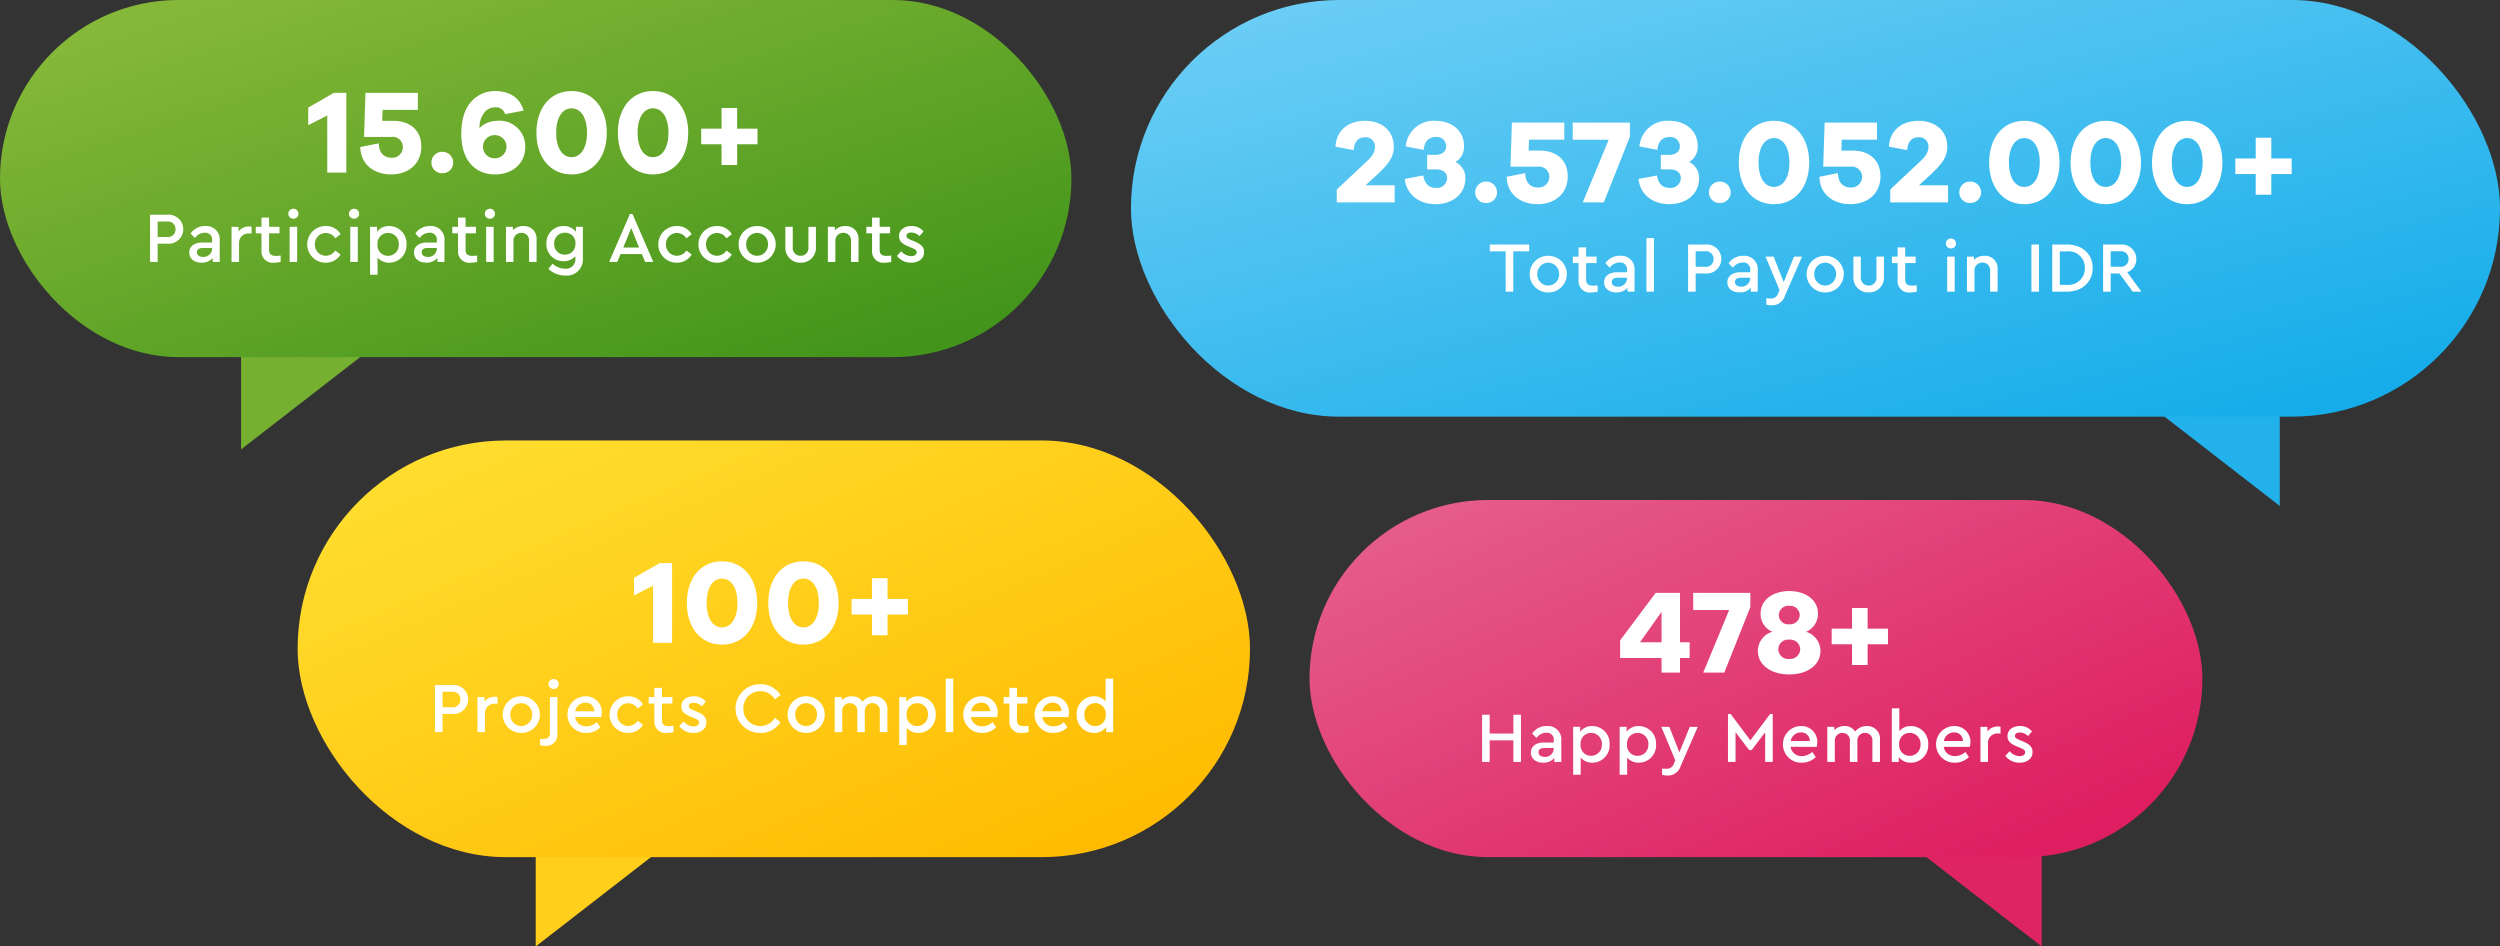 <svg xmlns="http://www.w3.org/2000/svg" xmlns:xlink="http://www.w3.org/1999/xlink" width="420" height="159" viewBox="0 0 420 159"><rect x="0" y="0" width="420" height="159" fill="#333333" stroke="none"/><defs><linearGradient id="a" x1="0.1" y1="0.1" x2="0.903" y2="0.924" gradientUnits="objectBoundingBox"><stop offset="0" stop-color="#ffdd2e"/><stop offset="1" stop-color="#fb0"/></linearGradient><linearGradient id="b" x1="0.075" x2="0.918" y2="1" gradientUnits="objectBoundingBox"><stop offset="0" stop-color="#6dcef5"/><stop offset="1" stop-color="#11abe9"/></linearGradient><linearGradient id="c" x1="0.087" y1="0.116" x2="0.919" y2="0.858" gradientUnits="objectBoundingBox"><stop offset="0" stop-color="#e55b8a"/><stop offset="1" stop-color="#de1e60"/></linearGradient><linearGradient id="d" x1="0.099" y1="0.09" x2="0.896" y2="0.923" gradientUnits="objectBoundingBox"><stop offset="0" stop-color="#85b838"/><stop offset="1" stop-color="#42951a"/></linearGradient></defs><g transform="translate(-526 13.667)"><g transform="translate(-10 14)"><path d="M15.5,0,31,20H0Z" transform="translate(646 100.333) rotate(90)" fill="#ffcf1b"/><rect width="160" height="70" rx="35" transform="translate(586 46.333)" fill="url(#a)"/><g transform="translate(40 77)"><path d="M-56.928,0h1.272V-3.06h1.62A2.463,2.463,0,0,0-51.348-5.5,2.447,2.447,0,0,0-54.036-7.92h-2.892Zm1.272-4.188v-2.6h1.6a1.257,1.257,0,0,1,1.4,1.308,1.248,1.248,0,0,1-1.4,1.3Zm9.24-1.7a1.944,1.944,0,0,0-.48-.06,2.178,2.178,0,0,0-1.716.828v-.768h-1.176V0h1.26V-3.144A1.576,1.576,0,0,1-46.8-4.776h.384Zm.876,2.94A3.088,3.088,0,0,0-42.432.132,3.094,3.094,0,0,0-39.3-2.952a3.084,3.084,0,0,0-3.132-3.072A3.071,3.071,0,0,0-45.54-2.952Zm4.944.012a1.845,1.845,0,0,1-1.836,1.908A1.829,1.829,0,0,1-44.256-2.94,1.852,1.852,0,0,1-42.42-4.872,1.857,1.857,0,0,1-40.6-2.94Zm1.332,5.124a2.635,2.635,0,0,0,.816.108A1.864,1.864,0,0,0-36.36.24V-5.892h-1.26V.132c0,.732-.372,1.02-1.128,1.02a4.152,4.152,0,0,1-.516-.036Zm1.416-10.272a.838.838,0,0,0,.864.828.835.835,0,0,0,.852-.828.845.845,0,0,0-.852-.84A.848.848,0,0,0-37.848-8.088Zm8.856,5.556a3.751,3.751,0,0,0,.1-.792,2.65,2.65,0,0,0-2.724-2.7A3.038,3.038,0,0,0-34.668-2.94,3.063,3.063,0,0,0-31.5.132a3.3,3.3,0,0,0,2.352-.948l-.6-.864a2.54,2.54,0,0,1-1.716.7,1.821,1.821,0,0,1-1.92-1.548Zm-4.368-.984a1.726,1.726,0,0,1,1.692-1.44,1.424,1.424,0,0,1,1.512,1.44Zm5.772.564A3.083,3.083,0,0,0-24.468.132a2.851,2.851,0,0,0,2.484-1.368l-.888-.684a1.921,1.921,0,0,1-1.584.888A1.851,1.851,0,0,1-26.3-2.952,1.848,1.848,0,0,1-24.456-4.86a1.875,1.875,0,0,1,1.584.9l.888-.7a2.808,2.808,0,0,0-2.484-1.368A3.081,3.081,0,0,0-27.588-2.952Zm10.74,1.884c-.348.036-.6.06-.78.06-.768,0-1.164-.264-1.164-1.02V-4.8h1.752V-5.892h-1.752V-7.44h-1.272v1.548h-.96V-4.8h.96v2.88A1.9,1.9,0,0,0-17.892.132,5.161,5.161,0,0,0-16.848,0Zm.96.06A2.959,2.959,0,0,0-13.512.132a2.535,2.535,0,0,0,1.56-.468,1.586,1.586,0,0,0,.624-1.332c0-.828-.492-1.308-1.608-1.776l-.564-.228c-.576-.24-.78-.4-.78-.7,0-.372.312-.564.8-.564a1.92,1.92,0,0,1,1.38.6l.684-.78a2.522,2.522,0,0,0-2.04-.912c-1.2,0-2.076.648-2.076,1.7,0,.828.492,1.284,1.536,1.716l.6.252c.576.24.828.384.828.732,0,.432-.408.66-.948.66a2.259,2.259,0,0,1-1.656-.84ZM-6.432-3.96A4.1,4.1,0,0,0-2.268.132a3.884,3.884,0,0,0,3.4-1.824L.168-2.4A2.773,2.773,0,0,1-2.256-1.032,2.828,2.828,0,0,1-5.112-3.96,2.828,2.828,0,0,1-2.256-6.888,2.773,2.773,0,0,1,.168-5.52l.96-.708a3.928,3.928,0,0,0-3.4-1.824A4.1,4.1,0,0,0-6.432-3.96ZM2.316-2.952A3.088,3.088,0,0,0,5.424.132,3.094,3.094,0,0,0,8.556-2.952,3.084,3.084,0,0,0,5.424-6.024,3.071,3.071,0,0,0,2.316-2.952ZM7.26-2.94A1.845,1.845,0,0,1,5.424-1.032,1.829,1.829,0,0,1,3.6-2.94,1.852,1.852,0,0,1,5.436-4.872,1.857,1.857,0,0,1,7.26-2.94Zm11.82-.744A2.117,2.117,0,0,0,16.9-6.024,2.493,2.493,0,0,0,14.9-5.1a1.99,1.99,0,0,0-1.788-.924,2.3,2.3,0,0,0-1.7.684v-.552H10.236V0H11.5V-3.5a1.267,1.267,0,0,1,1.3-1.368A1.229,1.229,0,0,1,14.028-3.5V0h1.26V-3.564a1.251,1.251,0,0,1,1.3-1.308A1.215,1.215,0,0,1,17.808-3.5V0H19.08Zm8.112.732A2.915,2.915,0,0,0,24.3-6.024a2.454,2.454,0,0,0-2.052.96v-.828H21.072V2.16h1.26V-.72A2.553,2.553,0,0,0,24.3.132,2.912,2.912,0,0,0,27.192-2.952Zm-1.3.012a1.813,1.813,0,0,1-1.8,1.92A1.757,1.757,0,0,1,22.32-2.952,1.754,1.754,0,0,1,24.1-4.872,1.817,1.817,0,0,1,25.9-2.94ZM28.884,0h1.26V-9h-1.26Zm8.628-2.532a3.751,3.751,0,0,0,.1-.792,2.65,2.65,0,0,0-2.724-2.7A3.038,3.038,0,0,0,31.836-2.94,3.063,3.063,0,0,0,35,.132a3.3,3.3,0,0,0,2.352-.948l-.6-.864a2.54,2.54,0,0,1-1.716.7,1.821,1.821,0,0,1-1.92-1.548Zm-4.368-.984a1.726,1.726,0,0,1,1.692-1.44,1.424,1.424,0,0,1,1.512,1.44Zm9.648,2.448c-.348.036-.6.06-.78.06-.768,0-1.164-.264-1.164-1.02V-4.8H42.6V-5.892H40.848V-7.44H39.576v1.548h-.96V-4.8h.96v2.88A1.9,1.9,0,0,0,41.748.132,5.161,5.161,0,0,0,42.792,0Zm6.7-1.464a3.751,3.751,0,0,0,.1-.792,2.65,2.65,0,0,0-2.724-2.7A3.038,3.038,0,0,0,43.812-2.94,3.063,3.063,0,0,0,46.98.132a3.3,3.3,0,0,0,2.352-.948l-.6-.864a2.54,2.54,0,0,1-1.716.7A1.821,1.821,0,0,1,45.1-2.532ZM45.12-3.516a1.726,1.726,0,0,1,1.692-1.44,1.424,1.424,0,0,1,1.512,1.44ZM55.74-9v3.828a2.5,2.5,0,0,0-1.968-.852,2.909,2.909,0,0,0-2.88,3.084A2.913,2.913,0,0,0,53.772.132,2.47,2.47,0,0,0,55.836-.84V0h1.176V-9Zm.024,6.06a1.754,1.754,0,0,1-1.776,1.92,1.812,1.812,0,0,1-1.812-1.932,1.823,1.823,0,0,1,1.812-1.92A1.777,1.777,0,0,1,55.764-2.94Z" transform="translate(626 18.333)" fill="#fff"/><path d="M-17.09-13.4h-2.08l-4.32,2.48v2.96l3.2-1.64V0h3.2Zm8.38-.3c-3.54,0-5.9,2.82-5.9,7s2.36,7,5.9,7,5.92-2.82,5.92-7S-5.17-13.7-8.71-13.7Zm0,11.1c-1.58,0-2.58-1.58-2.58-4.1,0-2.5,1-4.1,2.58-4.1s2.6,1.6,2.6,4.1C-6.11-4.18-7.13-2.6-8.71-2.6ZM4.97-13.7c-3.54,0-5.9,2.82-5.9,7s2.36,7,5.9,7,5.92-2.82,5.92-7S8.51-13.7,4.97-13.7Zm0,11.1c-1.58,0-2.58-1.58-2.58-4.1,0-2.5,1-4.1,2.58-4.1s2.6,1.6,2.6,4.1C7.57-4.18,6.55-2.6,4.97-2.6ZM22.53-4.76V-7.38H19.11v-3.48H16.49v3.48H13.07v2.62h3.42v3.48h2.62V-4.76Z" transform="translate(626 3.333)" fill="#fff"/></g></g><g transform="translate(-10 10)"><path d="M15.5,0,31,20H0Z" transform="translate(899 61.333) rotate(-90)" fill="#23b1eb"/><rect width="230" height="70" rx="35" transform="translate(726 -23.667)" fill="url(#b)"/><g transform="translate(215 7)"><path d="M-52.044,0h1.272V-6.78H-48.1V-7.92h-6.612v1.14h2.664Zm4.032-2.952A3.088,3.088,0,0,0-44.9.132a3.094,3.094,0,0,0,3.132-3.084A3.084,3.084,0,0,0-44.9-6.024,3.071,3.071,0,0,0-48.012-2.952Zm4.944.012A1.845,1.845,0,0,1-44.9-1.032,1.829,1.829,0,0,1-46.728-2.94a1.852,1.852,0,0,1,1.836-1.932A1.857,1.857,0,0,1-43.068-2.94Zm6.48,1.872c-.348.036-.6.06-.78.06-.768,0-1.164-.264-1.164-1.02V-4.8h1.752V-5.892h-1.752V-7.44H-39.8v1.548h-.96V-4.8h.96v2.88A1.9,1.9,0,0,0-37.632.132,5.161,5.161,0,0,0-36.588,0Zm6.192-2.5a2.245,2.245,0,0,0-2.412-2.46,2.886,2.886,0,0,0-2.484,1.26l.732.744A2.021,2.021,0,0,1-32.928-4.9a1.139,1.139,0,0,1,1.26,1.26v.384h-1.668c-1.332,0-2.172.66-2.172,1.68s.816,1.7,2.052,1.7A2.357,2.357,0,0,0-31.572-.66V0H-30.4Zm-1.272,1.332A1.434,1.434,0,0,1-33.192-.84c-.612,0-1.032-.288-1.032-.78s.372-.72,1.044-.72h1.512ZM-28.4,0h1.26V-9H-28.4ZM-21.4,0h1.272V-3.06h1.62A2.463,2.463,0,0,0-15.816-5.5,2.447,2.447,0,0,0-18.5-7.92H-21.4Zm1.272-4.188v-2.6h1.6a1.257,1.257,0,0,1,1.4,1.308,1.248,1.248,0,0,1-1.4,1.3ZM-9.7-3.564a2.245,2.245,0,0,0-2.412-2.46,2.886,2.886,0,0,0-2.484,1.26l.732.744A2.021,2.021,0,0,1-12.228-4.9a1.139,1.139,0,0,1,1.26,1.26v.384h-1.668c-1.332,0-2.172.66-2.172,1.68s.816,1.7,2.052,1.7A2.357,2.357,0,0,0-10.872-.66V0H-9.7Zm-1.272,1.332A1.434,1.434,0,0,1-12.492-.84c-.612,0-1.032-.288-1.032-.78s.372-.72,1.044-.72h1.512ZM-3.6-5.892-5.34-1.608-7.032-5.892H-8.388L-6.036-.264l-.24.552a1.248,1.248,0,0,1-1.284.864c-.1,0-.324-.012-.7-.048V2.172a3.851,3.851,0,0,0,.972.12A2.238,2.238,0,0,0-5.124.672l2.868-6.564Zm2.112,2.94A3.088,3.088,0,0,0,1.62.132,3.094,3.094,0,0,0,4.752-2.952,3.084,3.084,0,0,0,1.62-6.024,3.071,3.071,0,0,0-1.488-2.952Zm4.944.012A1.845,1.845,0,0,1,1.62-1.032,1.829,1.829,0,0,1-.2-2.94,1.852,1.852,0,0,1,1.632-4.872,1.857,1.857,0,0,1,3.456-2.94Zm2.916.468a2.476,2.476,0,0,0,2.58,2.6,2.476,2.476,0,0,0,2.556-2.6v-3.42h-1.26v3.516a1.267,1.267,0,0,1-1.3,1.344A1.276,1.276,0,0,1,7.62-2.376V-5.892H6.372Zm10.644,1.4c-.348.036-.6.06-.78.06-.768,0-1.164-.264-1.164-1.02V-4.8h1.752V-5.892H15.072V-7.44H13.8v1.548h-.96V-4.8h.96v2.88A1.9,1.9,0,0,0,15.972.132,5.161,5.161,0,0,0,17.016,0ZM22.128,0h1.26V-5.892h-1.26ZM21.9-8.088a.838.838,0,0,0,.864.828.835.835,0,0,0,.852-.828.845.845,0,0,0-.852-.84A.848.848,0,0,0,21.9-8.088Zm8.7,4.4a2.122,2.122,0,0,0-2.208-2.34,2.322,2.322,0,0,0-1.764.708v-.576H25.452V0h1.26V-3.516a1.3,1.3,0,0,1,1.344-1.368A1.258,1.258,0,0,1,29.34-3.516V0H30.6ZM36.276,0h1.272V-7.92H36.276Zm3.5,0h2.484c2.58,0,4.308-1.668,4.308-3.972,0-2.34-1.716-3.948-4.308-3.948H39.78Zm1.272-1.14V-6.768h1.2a2.727,2.727,0,0,1,3.012,2.8A2.772,2.772,0,0,1,42.252-1.14ZM54.756,0,52.38-3.264A2.313,2.313,0,0,0,53.9-5.5,2.447,2.447,0,0,0,51.216-7.92H48.324V0H49.6V-3.06h1.452L53.3,0ZM49.6-6.792h1.6a1.269,1.269,0,0,1,1.4,1.308,1.266,1.266,0,0,1-1.4,1.3H49.6Z" transform="translate(626 18.333)" fill="#fff"/><path d="M-70.7-2.88h-4.88l1.92-1.76c1.8-1.7,2.82-2.86,2.82-4.72,0-2.66-2-4.34-4.84-4.34s-4.82,1.64-4.96,4.34l3.06.58c.12-1.5.82-2.16,1.92-2.16A1.549,1.549,0,0,1-74-9.34c0,1.22-.92,2.02-1.8,2.84l-4.62,4.34V0h9.72Zm10.22-3.9a2.966,2.966,0,0,0,1.44-2.7c0-2.46-1.94-4.22-4.8-4.22a4.706,4.706,0,0,0-5,4.3l3.02.58c.12-1.5.92-2.16,2-2.16a1.576,1.576,0,0,1,1.78,1.54c0,.86-.66,1.46-1.8,1.46h-1.4v2.44h1.54c1.16,0,1.82.6,1.82,1.48A1.7,1.7,0,0,1-63.8-2.44c-1.18,0-1.9-.76-2.08-2.08L-69-3.94C-68.7-1.34-66.64.3-63.82.3c2.94,0,5-1.78,5-4.32A2.942,2.942,0,0,0-60.48-6.78Zm5.14,3.28a1.8,1.8,0,0,0-1.82,1.8A1.761,1.761,0,0,0-55.34.1,1.778,1.778,0,0,0-53.5-1.7,1.814,1.814,0,0,0-55.34-3.5Zm7.14-5.2.08-1.84h5.92V-13.4H-51L-51.24-6h4.6a1.7,1.7,0,0,1,1.92,1.66A1.786,1.786,0,0,1-46.64-2.5c-1.1,0-2.1-.68-2.12-2.42l-3.12.62C-51.8-1.28-49.46.3-46.7.3c3.08,0,5.08-1.92,5.08-4.68,0-2.62-1.76-4.32-4.72-4.32Zm17.02-4.7h-9.6v2.88h6.04L-39.1,0h3.54l4.38-11.02Zm9.96,6.62a2.966,2.966,0,0,0,1.44-2.7c0-2.46-1.94-4.22-4.8-4.22a4.706,4.706,0,0,0-5,4.3l3.02.58c.12-1.5.92-2.16,2-2.16a1.576,1.576,0,0,1,1.78,1.54c0,.86-.66,1.46-1.8,1.46h-1.4v2.44h1.54c1.16,0,1.82.6,1.82,1.48a1.7,1.7,0,0,1-1.92,1.62c-1.18,0-1.9-.76-2.08-2.08l-3.12.58c.3,2.6,2.36,4.24,5.18,4.24,2.94,0,5-1.78,5-4.32A2.942,2.942,0,0,0-21.22-6.78Zm5.14,3.28A1.8,1.8,0,0,0-17.9-1.7,1.761,1.761,0,0,0-16.08.1a1.778,1.778,0,0,0,1.84-1.8A1.814,1.814,0,0,0-16.08-3.5Zm9.1-10.2c-3.54,0-5.9,2.82-5.9,7s2.36,7,5.9,7,5.92-2.82,5.92-7S-3.44-13.7-6.98-13.7Zm0,11.1c-1.58,0-2.58-1.58-2.58-4.1,0-2.5,1-4.1,2.58-4.1s2.6,1.6,2.6,4.1C-4.38-4.18-5.4-2.6-6.98-2.6ZM4.34-8.7l.08-1.84h5.92V-13.4H1.54L1.3-6H5.9A1.7,1.7,0,0,1,7.82-4.34,1.786,1.786,0,0,1,5.9-2.5c-1.1,0-2.1-.68-2.12-2.42L.66-4.3C.74-1.28,3.08.3,5.84.3c3.08,0,5.08-1.92,5.08-4.68C10.92-7,9.16-8.7,6.2-8.7ZM22.28-2.88H17.4l1.92-1.76c1.8-1.7,2.82-2.86,2.82-4.72,0-2.66-2-4.34-4.84-4.34s-4.82,1.64-4.96,4.34l3.06.58c.12-1.5.82-2.16,1.92-2.16a1.549,1.549,0,0,1,1.66,1.6c0,1.22-.92,2.02-1.8,2.84L12.56-2.16V0h9.72Zm3.7-.62a1.8,1.8,0,0,0-1.82,1.8A1.761,1.761,0,0,0,25.98.1a1.778,1.778,0,0,0,1.84-1.8A1.814,1.814,0,0,0,25.98-3.5Zm9.1-10.2c-3.54,0-5.9,2.82-5.9,7s2.36,7,5.9,7S41-2.52,41-6.7,38.62-13.7,35.08-13.7Zm0,11.1c-1.58,0-2.58-1.58-2.58-4.1,0-2.5,1-4.1,2.58-4.1s2.6,1.6,2.6,4.1C37.68-4.18,36.66-2.6,35.08-2.6ZM48.76-13.7c-3.54,0-5.9,2.82-5.9,7s2.36,7,5.9,7,5.92-2.82,5.92-7S52.3-13.7,48.76-13.7Zm0,11.1c-1.58,0-2.58-1.58-2.58-4.1,0-2.5,1-4.1,2.58-4.1s2.6,1.6,2.6,4.1C51.36-4.18,50.34-2.6,48.76-2.6ZM62.44-13.7c-3.54,0-5.9,2.82-5.9,7s2.36,7,5.9,7,5.92-2.82,5.92-7S65.98-13.7,62.44-13.7Zm0,11.1c-1.58,0-2.58-1.58-2.58-4.1,0-2.5,1-4.1,2.58-4.1s2.6,1.6,2.6,4.1C65.04-4.18,64.02-2.6,62.44-2.6ZM80-4.76V-7.38H76.58v-3.48H73.96v3.48H70.54v2.62h3.42v3.48h2.62V-4.76Z" transform="translate(626 3.333)" fill="#fff"/></g></g><g transform="translate(-10 14)"><path d="M15.5,0,31,20H0Z" transform="translate(859 131.333) rotate(-90)" fill="#df2464"/><rect width="150" height="60" rx="30" transform="translate(756 56.333)" fill="url(#c)"/><g transform="translate(205 82)"><path d="M-46.008,0h1.272V-3.624h3.984V0h1.272V-7.92h-1.272v3.156h-3.984V-7.92h-1.272ZM-32.7-3.564a2.245,2.245,0,0,0-2.412-2.46A2.886,2.886,0,0,0-37.6-4.764l.732.744A2.021,2.021,0,0,1-35.232-4.9a1.139,1.139,0,0,1,1.26,1.26v.384H-35.64c-1.332,0-2.172.66-2.172,1.68S-37,.132-35.76.132A2.357,2.357,0,0,0-33.876-.66V0H-32.7Zm-1.272,1.332A1.434,1.434,0,0,1-35.5-.84c-.612,0-1.032-.288-1.032-.78s.372-.72,1.044-.72h1.512Zm9.384-.72A2.915,2.915,0,0,0-27.48-6.024a2.454,2.454,0,0,0-2.052.96v-.828h-1.176V2.16h1.26V-.72A2.553,2.553,0,0,0-27.48.132,2.912,2.912,0,0,0-24.588-2.952Zm-1.3.012a1.813,1.813,0,0,1-1.8,1.92A1.757,1.757,0,0,1-29.46-2.952a1.754,1.754,0,0,1,1.776-1.92A1.817,1.817,0,0,1-25.884-2.94Zm9.108-.012a2.915,2.915,0,0,0-2.892-3.072,2.454,2.454,0,0,0-2.052.96v-.828H-22.9V2.16h1.26V-.72a2.553,2.553,0,0,0,1.968.852A2.912,2.912,0,0,0-16.776-2.952Zm-1.3.012a1.813,1.813,0,0,1-1.8,1.92,1.757,1.757,0,0,1-1.776-1.932,1.754,1.754,0,0,1,1.776-1.92A1.817,1.817,0,0,1-18.072-2.94Zm6.96-2.952-1.74,4.284-1.692-4.284H-15.9l2.352,5.628-.24.552a1.248,1.248,0,0,1-1.284.864c-.1,0-.324-.012-.7-.048V2.172a3.851,3.851,0,0,0,.972.12,2.238,2.238,0,0,0,2.16-1.62l2.868-6.564Zm13.5-2.16L-.936-3.624-4.26-8.052H-4.7V0h1.272V-4.98l2.28,2.988H-.72L1.548-4.968V0H2.82V-8.052Zm7.824,5.52a3.751,3.751,0,0,0,.1-.792,2.65,2.65,0,0,0-2.724-2.7A3.038,3.038,0,0,0,4.536-2.94,3.063,3.063,0,0,0,7.7.132a3.3,3.3,0,0,0,2.352-.948l-.6-.864a2.54,2.54,0,0,1-1.716.7A1.821,1.821,0,0,1,5.82-2.532ZM5.844-3.516a1.726,1.726,0,0,1,1.692-1.44,1.424,1.424,0,0,1,1.512,1.44Zm14.988-.168a2.117,2.117,0,0,0-2.184-2.34,2.493,2.493,0,0,0-1.992.924,1.99,1.99,0,0,0-1.788-.924,2.3,2.3,0,0,0-1.7.684v-.552H11.988V0h1.26V-3.5a1.267,1.267,0,0,1,1.3-1.368A1.229,1.229,0,0,1,15.78-3.5V0h1.26V-3.564a1.251,1.251,0,0,1,1.3-1.308A1.215,1.215,0,0,1,19.56-3.5V0h1.272Zm8.112.744a2.919,2.919,0,0,0-2.892-3.084,2.5,2.5,0,0,0-1.968.852V-9h-1.26V0H24V-.816a2.484,2.484,0,0,0,2.064.948A2.921,2.921,0,0,0,28.944-2.94Zm-1.3-.012a1.817,1.817,0,0,1-1.8,1.932,1.754,1.754,0,0,1-1.776-1.92,1.757,1.757,0,0,1,1.776-1.932A1.813,1.813,0,0,1,27.648-2.952Zm8.292.42a3.751,3.751,0,0,0,.1-.792,2.65,2.65,0,0,0-2.724-2.7A3.038,3.038,0,0,0,30.264-2.94,3.063,3.063,0,0,0,33.432.132a3.3,3.3,0,0,0,2.352-.948l-.6-.864a2.54,2.54,0,0,1-1.716.7,1.821,1.821,0,0,1-1.92-1.548Zm-4.368-.984a1.726,1.726,0,0,1,1.692-1.44,1.424,1.424,0,0,1,1.512,1.44Zm9.516-2.376a1.944,1.944,0,0,0-.48-.06,2.178,2.178,0,0,0-1.716.828v-.768H37.716V0h1.26V-3.144A1.576,1.576,0,0,1,40.7-4.776h.384ZM41.9-1.008A2.959,2.959,0,0,0,44.28.132a2.535,2.535,0,0,0,1.56-.468,1.586,1.586,0,0,0,.624-1.332c0-.828-.492-1.308-1.608-1.776l-.564-.228c-.576-.24-.78-.4-.78-.7,0-.372.312-.564.8-.564a1.92,1.92,0,0,1,1.38.6l.684-.78a2.522,2.522,0,0,0-2.04-.912c-1.2,0-2.076.648-2.076,1.7,0,.828.492,1.284,1.536,1.716l.6.252c.576.24.828.384.828.732,0,.432-.408.66-.948.66a2.259,2.259,0,0,1-1.656-.84Z" transform="translate(626 18.333)" fill="#fff"/><path d="M-11.14-2.46V-5.1h-1.62v-8.3h-4.08l-5.98,7.98v2.96h6.96V0h3.1V-2.46ZM-15.86-5.1h-3.62l3.62-5.12ZM-.94-13.4h-9.6v2.88H-4.5L-8.86,0h3.54L-.94-11.02ZM8.42-6.86a3.253,3.253,0,0,0,2-3.08c0-2.2-1.98-3.76-4.82-3.76S.78-12.14.78-9.94A3.216,3.216,0,0,0,2.76-6.86,3.352,3.352,0,0,0,.32-3.66C.32-1.34,2.44.3,5.6.3c3.14,0,5.24-1.64,5.24-3.96A3.394,3.394,0,0,0,8.42-6.86ZM5.58-11.22A1.614,1.614,0,0,1,7.36-9.68,1.629,1.629,0,0,1,5.58-8.12,1.569,1.569,0,0,1,3.84-9.66,1.583,1.583,0,0,1,5.58-11.22Zm0,8.92A1.638,1.638,0,0,1,3.76-3.9,1.645,1.645,0,0,1,5.58-5.54a1.684,1.684,0,0,1,1.86,1.6A1.7,1.7,0,0,1,5.58-2.3Zm16.6-2.46V-7.38H18.76v-3.48H16.14v3.48H12.72v2.62h3.42v3.48h2.62V-4.76Z" transform="translate(626 3.333)" fill="#fff"/></g></g><g transform="translate(-10 10)"><path d="M15.5,0,31,20H0Z" transform="translate(596.5 20.833) rotate(90)" fill="#75b031"/><rect width="180" height="60" rx="30" transform="translate(536 -23.667)" fill="url(#d)"/><g transform="translate(0 2)"><path d="M-64.788,0h1.272V-3.06h1.62A2.463,2.463,0,0,0-59.208-5.5,2.447,2.447,0,0,0-61.9-7.92h-2.892Zm1.272-4.188v-2.6h1.6a1.257,1.257,0,0,1,1.4,1.308,1.248,1.248,0,0,1-1.4,1.3Zm10.428.624A2.245,2.245,0,0,0-55.5-6.024a2.886,2.886,0,0,0-2.484,1.26l.732.744A2.021,2.021,0,0,1-55.62-4.9a1.139,1.139,0,0,1,1.26,1.26v.384h-1.668c-1.332,0-2.172.66-2.172,1.68s.816,1.7,2.052,1.7A2.357,2.357,0,0,0-54.264-.66V0h1.176ZM-54.36-2.232A1.434,1.434,0,0,1-55.884-.84c-.612,0-1.032-.288-1.032-.78s.372-.72,1.044-.72h1.512Zm6.636-3.66a1.944,1.944,0,0,0-.48-.06,2.178,2.178,0,0,0-1.716.828v-.768H-51.1V0h1.26V-3.144a1.576,1.576,0,0,1,1.728-1.632h.384Zm4.872,4.824c-.348.036-.6.06-.78.06-.768,0-1.164-.264-1.164-1.02V-4.8h1.752V-5.892H-44.8V-7.44h-1.272v1.548h-.96V-4.8h.96v2.88A1.9,1.9,0,0,0-43.9.132,5.161,5.161,0,0,0-42.852,0ZM-41.34,0h1.26V-5.892h-1.26Zm-.228-8.088a.838.838,0,0,0,.864.828.835.835,0,0,0,.852-.828.845.845,0,0,0-.852-.84A.848.848,0,0,0-41.568-8.088Zm3.18,5.136A3.083,3.083,0,0,0-35.268.132a2.851,2.851,0,0,0,2.484-1.368l-.888-.684a1.921,1.921,0,0,1-1.584.888A1.851,1.851,0,0,1-37.1-2.952,1.848,1.848,0,0,1-35.256-4.86a1.875,1.875,0,0,1,1.584.9l.888-.7a2.808,2.808,0,0,0-2.484-1.368A3.081,3.081,0,0,0-38.388-2.952ZM-31.152,0h1.26V-5.892h-1.26Zm-.228-8.088a.838.838,0,0,0,.864.828.835.835,0,0,0,.852-.828.845.845,0,0,0-.852-.84A.848.848,0,0,0-31.38-8.088Zm9.672,5.136A2.915,2.915,0,0,0-24.6-6.024a2.454,2.454,0,0,0-2.052.96v-.828h-1.176V2.16h1.26V-.72A2.553,2.553,0,0,0-24.6.132,2.912,2.912,0,0,0-21.708-2.952ZM-23-2.94a1.813,1.813,0,0,1-1.8,1.92A1.757,1.757,0,0,1-26.58-2.952,1.754,1.754,0,0,1-24.8-4.872,1.817,1.817,0,0,1-23-2.94Zm7.668-.624a2.245,2.245,0,0,0-2.412-2.46,2.886,2.886,0,0,0-2.484,1.26l.732.744A2.021,2.021,0,0,1-17.868-4.9a1.139,1.139,0,0,1,1.26,1.26v.384h-1.668c-1.332,0-2.172.66-2.172,1.68s.816,1.7,2.052,1.7A2.357,2.357,0,0,0-16.512-.66V0h1.176Zm-1.272,1.332A1.434,1.434,0,0,1-18.132-.84c-.612,0-1.032-.288-1.032-.78s.372-.72,1.044-.72h1.512ZM-9.84-1.068c-.348.036-.6.06-.78.06-.768,0-1.164-.264-1.164-1.02V-4.8h1.752V-5.892h-1.752V-7.44h-1.272v1.548h-.96V-4.8h.96v2.88A1.9,1.9,0,0,0-10.884.132,5.161,5.161,0,0,0-9.84,0ZM-8.328,0h1.26V-5.892h-1.26Zm-.228-8.088a.838.838,0,0,0,.864.828.835.835,0,0,0,.852-.828.845.845,0,0,0-.852-.84A.848.848,0,0,0-8.556-8.088Zm8.7,4.4a2.122,2.122,0,0,0-2.208-2.34,2.322,2.322,0,0,0-1.764.708v-.576H-5V0h1.26V-3.516A1.3,1.3,0,0,1-2.4-4.884,1.258,1.258,0,0,1-1.116-3.516V0H.144ZM6.756-5.892v.84a2.485,2.485,0,0,0-2.088-.972A2.829,2.829,0,0,0,1.8-3.072,2.823,2.823,0,0,0,4.668-.12,2.542,2.542,0,0,0,6.66-.96v.42A1.576,1.576,0,0,1,4.9,1.14,3.147,3.147,0,0,1,2.832.3l-.7.876A4.093,4.093,0,0,0,4.968,2.292,2.7,2.7,0,0,0,7.92-.612v-5.28ZM6.672-3.084A1.79,1.79,0,0,1,6.144-1.7a1.749,1.749,0,0,1-1.248.48,1.765,1.765,0,0,1-1.284-.5A1.809,1.809,0,0,1,3.1-3.072a1.754,1.754,0,0,1,.516-1.32A1.765,1.765,0,0,1,4.9-4.9,1.684,1.684,0,0,1,6.672-3.084ZM18.384,0h1.368L16.26-8.052h-.432L12.336,0h1.356l.564-1.32H17.82Zm-1.02-2.412H14.712l1.332-3.276Zm3.228-.54A3.083,3.083,0,0,0,23.712.132,2.851,2.851,0,0,0,26.2-1.236l-.888-.684a1.921,1.921,0,0,1-1.584.888,1.851,1.851,0,0,1-1.848-1.92A1.848,1.848,0,0,1,23.724-4.86a1.875,1.875,0,0,1,1.584.9l.888-.7a2.808,2.808,0,0,0-2.484-1.368A3.081,3.081,0,0,0,20.592-2.952Zm6.744,0A3.083,3.083,0,0,0,30.456.132,2.851,2.851,0,0,0,32.94-1.236l-.888-.684a1.921,1.921,0,0,1-1.584.888,1.851,1.851,0,0,1-1.848-1.92A1.848,1.848,0,0,1,30.468-4.86a1.875,1.875,0,0,1,1.584.9l.888-.7a2.808,2.808,0,0,0-2.484-1.368A3.081,3.081,0,0,0,27.336-2.952Zm6.744,0A3.088,3.088,0,0,0,37.188.132,3.094,3.094,0,0,0,40.32-2.952a3.084,3.084,0,0,0-3.132-3.072A3.071,3.071,0,0,0,34.08-2.952Zm4.944.012a1.845,1.845,0,0,1-1.836,1.908A1.829,1.829,0,0,1,35.364-2.94,1.852,1.852,0,0,1,37.2-4.872,1.857,1.857,0,0,1,39.024-2.94Zm2.916.468a2.476,2.476,0,0,0,2.58,2.6,2.476,2.476,0,0,0,2.556-2.6v-3.42h-1.26v3.516a1.267,1.267,0,0,1-1.3,1.344,1.276,1.276,0,0,1-1.332-1.344V-5.892H41.94ZM54.228-3.684a2.122,2.122,0,0,0-2.208-2.34,2.322,2.322,0,0,0-1.764.708v-.576H49.08V0h1.26V-3.516a1.3,1.3,0,0,1,1.344-1.368,1.258,1.258,0,0,1,1.284,1.368V0h1.26Zm5.5,2.616c-.348.036-.6.06-.78.06-.768,0-1.164-.264-1.164-1.02V-4.8h1.752V-5.892H57.78V-7.44H56.508v1.548h-.96V-4.8h.96v2.88A1.9,1.9,0,0,0,58.68.132,5.161,5.161,0,0,0,59.724,0Zm.96.06A2.959,2.959,0,0,0,63.06.132a2.535,2.535,0,0,0,1.56-.468,1.586,1.586,0,0,0,.624-1.332c0-.828-.492-1.308-1.608-1.776l-.564-.228c-.576-.24-.78-.4-.78-.7,0-.372.312-.564.8-.564a1.92,1.92,0,0,1,1.38.6l.684-.78a2.522,2.522,0,0,0-2.04-.912c-1.2,0-2.076.648-2.076,1.7,0,.828.492,1.284,1.536,1.716l.6.252c.576.24.828.384.828.732,0,.432-.408.66-.948.66A2.259,2.259,0,0,1,61.4-1.8Z" transform="translate(626 18.333)" fill="#fff"/><path d="M-31.82-13.4H-33.9l-4.32,2.48v2.96l3.2-1.64V0h3.2Zm6.02,4.7.08-1.84h5.92V-13.4h-8.8L-28.84-6h4.6a1.7,1.7,0,0,1,1.92,1.66A1.786,1.786,0,0,1-24.24-2.5c-1.1,0-2.1-.68-2.12-2.42l-3.12.62C-29.4-1.28-27.06.3-24.3.3c3.08,0,5.08-1.92,5.08-4.68,0-2.62-1.76-4.32-4.72-4.32Zm10.1,5.2a1.8,1.8,0,0,0-1.82,1.8A1.761,1.761,0,0,0-15.7.1a1.778,1.778,0,0,0,1.84-1.8A1.814,1.814,0,0,0-15.7-3.5Zm9.28-5.2A4.227,4.227,0,0,0-9.44-7.48a3.956,3.956,0,0,1,.9-2.72,2.2,2.2,0,0,1,1.64-.76A1.582,1.582,0,0,1-5.14-9.82l3.1-.6C-2.6-12.54-4.4-13.7-6.78-13.7a5.22,5.22,0,0,0-3.86,1.58c-1.34,1.34-1.86,3.28-1.86,5.66C-12.5-2.14-10.24.3-6.82.3c2.96,0,5.06-1.9,5.06-4.56A4.292,4.292,0,0,0-6.42-8.7ZM-6.9-2.4A1.929,1.929,0,0,1-8.86-4.32,1.942,1.942,0,0,1-6.9-6.3a1.967,1.967,0,0,1,2,1.94A1.984,1.984,0,0,1-6.9-2.4ZM6.02-13.7c-3.54,0-5.9,2.82-5.9,7s2.36,7,5.9,7,5.92-2.82,5.92-7S9.56-13.7,6.02-13.7Zm0,11.1c-1.58,0-2.58-1.58-2.58-4.1,0-2.5,1-4.1,2.58-4.1s2.6,1.6,2.6,4.1C8.62-4.18,7.6-2.6,6.02-2.6ZM19.7-13.7c-3.54,0-5.9,2.82-5.9,7s2.36,7,5.9,7,5.92-2.82,5.92-7S23.24-13.7,19.7-13.7Zm0,11.1c-1.58,0-2.58-1.58-2.58-4.1,0-2.5,1-4.1,2.58-4.1s2.6,1.6,2.6,4.1C22.3-4.18,21.28-2.6,19.7-2.6ZM37.26-4.76V-7.38H33.84v-3.48H31.22v3.48H27.8v2.62h3.42v3.48h2.62V-4.76Z" transform="translate(626 3.333)" fill="#fff"/></g></g></g></svg>